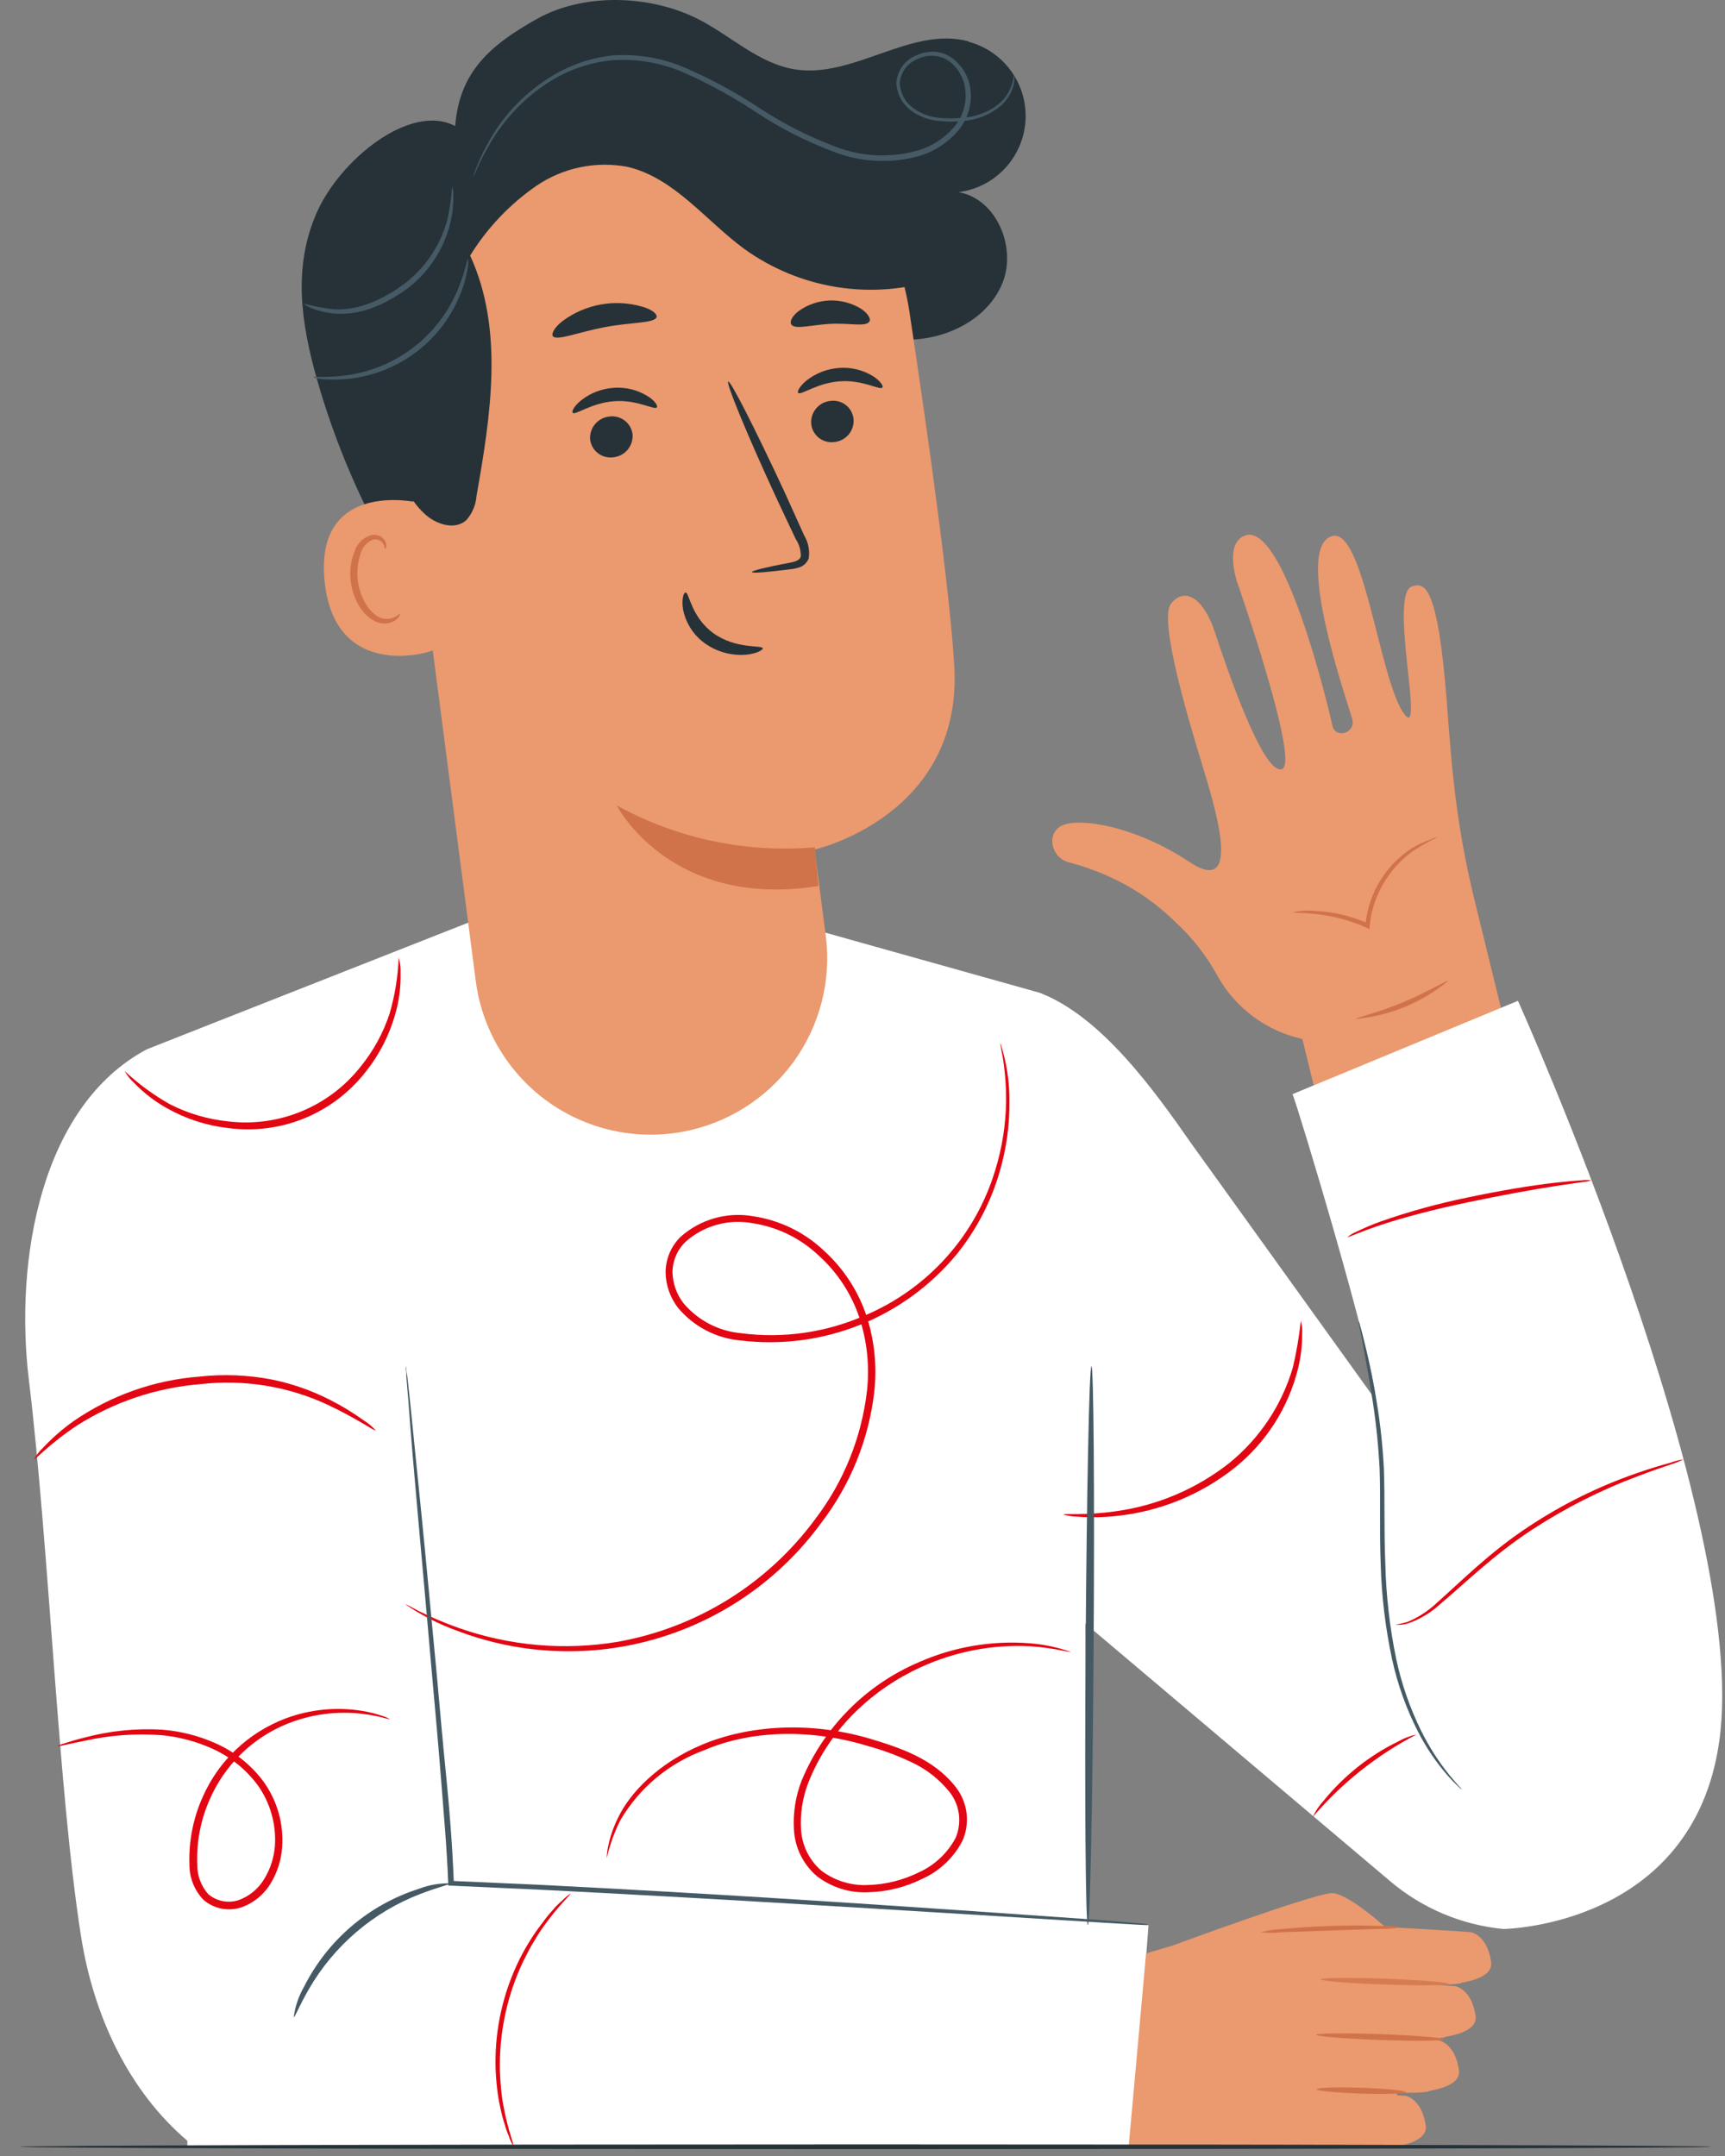 <svg width="76" height="95" viewBox="0 0 76 95" fill="none" xmlns="http://www.w3.org/2000/svg">
<rect x="0" y="0" width="76" height="95" fill="#808080" stroke="none"/>
<path d="M61.816 31.387C60.759 29.785 60.07 23.253 58.696 23.621C56.942 24.086 59.405 31.042 59.577 31.679C59.749 32.316 58.828 32.56 58.704 31.98C58.528 31.143 56.566 22.973 54.855 23.597C53.906 23.946 54.515 25.676 54.515 25.676C54.515 25.676 57.294 33.626 56.477 33.89C55.66 34.154 54.074 29.521 53.534 27.883C53.025 26.309 52.18 25.86 51.595 26.597C51.011 27.334 52.48 32.084 52.961 33.686C53.442 35.288 54.843 39.601 52.408 37.983C49.973 36.365 47.502 36.013 46.777 36.381C46.053 36.749 46.321 37.883 47.214 38.031C48.167 38.29 49.08 38.676 49.929 39.181C50.603 39.593 51.227 40.081 51.792 40.634C52.537 41.319 53.164 42.123 53.646 43.013C54.038 43.712 54.573 44.319 55.216 44.796C55.859 45.273 56.596 45.609 57.379 45.781L58.111 48.772L66.438 45.672L65.052 40.017C63.955 35.7 63.91 32.608 63.658 29.933C63.258 25.664 62.697 25.684 62.212 25.84C61.151 26.16 62.849 32.937 61.816 31.387Z" fill="#EB996E"/>
<path d="M63.338 36.89C62.959 37.068 62.594 37.273 62.245 37.502C61.427 38.097 60.823 38.94 60.522 39.905C60.432 40.196 60.373 40.495 60.346 40.798V40.943L60.218 40.883C59.49 40.554 58.714 40.347 57.919 40.27C57.322 40.21 56.962 40.23 56.958 40.202C57.275 40.127 57.603 40.105 57.927 40.138C58.747 40.175 59.552 40.365 60.302 40.698L60.158 40.782C60.184 40.463 60.245 40.148 60.338 39.841C60.509 39.294 60.781 38.783 61.139 38.335C61.432 37.971 61.781 37.655 62.172 37.398C62.437 37.234 62.719 37.1 63.014 36.998C63.114 36.943 63.224 36.906 63.338 36.89Z" fill="#D1734A"/>
<path d="M63.806 43.221C62.646 44.176 61.226 44.761 59.729 44.9C59.729 44.839 60.69 44.635 61.816 44.163C62.941 43.69 63.77 43.169 63.806 43.221Z" fill="#D1734A"/>
<path d="M66.233 84.997C64.399 84.82 62.662 84.088 61.255 82.898L47.819 71.54L47.939 84.632L50.602 84.825L49.853 94.561H8.254V94.328C5.695 92.15 4.121 88.866 3.564 85.281C2.551 78.801 2.174 68.24 1.269 60.775C0.637 55.521 1.794 48.716 6.476 46.233L10.08 44.811L21.446 40.334L36.048 41.007L45.796 43.742C48.499 44.767 50.83 48.007 52.492 50.394L60.618 61.7C60.53 59.854 57.166 48.712 56.946 48.212L66.878 44.099C66.878 44.099 77.127 66.871 75.749 76.711C74.6 84.909 66.233 84.997 66.233 84.997Z" fill="white"/>
<path d="M46.853 66.735C46.853 66.675 47.763 66.795 49.184 66.587C51.001 66.333 52.717 65.602 54.158 64.468C55.5 63.38 56.478 61.909 56.962 60.251C57.12 59.578 57.237 58.896 57.31 58.208C57.366 58.39 57.386 58.58 57.37 58.769C57.373 59.284 57.312 59.798 57.19 60.299C56.763 62.029 55.778 63.57 54.387 64.684C52.9 65.861 51.11 66.593 49.224 66.795C48.646 66.861 48.063 66.873 47.482 66.831C47.269 66.827 47.058 66.795 46.853 66.735Z" fill="#E30613"/>
<path d="M47.927 84.825C48.027 84.825 48.139 79.31 48.183 72.514C48.227 65.717 48.183 60.198 48.087 60.194C47.991 60.19 47.879 65.705 47.831 72.506C47.783 79.306 47.831 84.821 47.927 84.825Z" fill="#455A64"/>
<path d="M12.94 88.882C13.002 88.412 13.156 87.959 13.392 87.548C13.906 86.527 14.618 85.618 15.487 84.876C16.357 84.134 17.365 83.573 18.454 83.227C18.896 83.056 19.367 82.975 19.84 82.986C19.84 83.038 19.328 83.142 18.535 83.447C16.454 84.242 14.712 85.73 13.601 87.66C13.176 88.397 12.992 88.898 12.94 88.882Z" fill="#455A64"/>
<path d="M17.846 70.683C17.901 70.701 17.955 70.724 18.006 70.751L18.45 70.988C19.028 71.276 19.623 71.528 20.233 71.741C22.477 72.527 24.884 72.734 27.229 72.341C30.714 71.716 33.826 69.778 35.924 66.927C37.177 65.281 37.963 63.327 38.199 61.272C38.315 60.192 38.202 59.1 37.866 58.068C37.514 57.012 36.895 56.066 36.068 55.321C35.26 54.556 34.237 54.058 33.136 53.895C32.617 53.801 32.082 53.826 31.574 53.969C31.065 54.112 30.596 54.369 30.201 54.72C30.023 54.893 29.88 55.099 29.782 55.328C29.684 55.556 29.631 55.801 29.628 56.049C29.639 56.545 29.807 57.025 30.109 57.419C30.747 58.179 31.66 58.656 32.648 58.745C34.503 58.987 36.39 58.717 38.103 57.964C39.473 57.384 40.699 56.51 41.692 55.402C42.685 54.294 43.422 52.981 43.85 51.556C44.15 50.582 44.31 49.571 44.326 48.552C44.333 47.907 44.286 47.263 44.186 46.626C44.15 46.426 44.118 46.261 44.094 46.133C44.078 46.077 44.071 46.019 44.074 45.961C44.348 46.797 44.484 47.672 44.474 48.552C44.482 49.586 44.339 50.615 44.05 51.608C43.671 52.929 43.034 54.163 42.176 55.236C41.035 56.627 39.561 57.708 37.891 58.377C36.221 59.046 34.41 59.283 32.624 59.065C31.552 58.97 30.563 58.452 29.872 57.627C29.527 57.179 29.334 56.632 29.324 56.065C29.327 55.482 29.56 54.924 29.973 54.511C30.402 54.125 30.913 53.841 31.468 53.682C32.023 53.522 32.608 53.491 33.177 53.59C34.343 53.763 35.429 54.288 36.288 55.096C37.157 55.882 37.808 56.877 38.179 57.988C38.527 59.063 38.643 60.2 38.519 61.324C38.276 63.436 37.462 65.442 36.164 67.127C34.385 69.555 31.859 71.333 28.973 72.19C26.088 73.047 23.001 72.936 20.185 71.873C19.357 71.579 18.571 71.179 17.846 70.683Z" fill="#E30613"/>
<path d="M1.498 64.299C1.605 64.111 1.74 63.94 1.898 63.791C2.307 63.356 2.757 62.963 3.244 62.617C4.88 61.49 6.785 60.814 8.767 60.659C9.851 60.539 10.948 60.584 12.018 60.795C12.89 60.975 13.733 61.272 14.526 61.676C15.058 61.945 15.568 62.256 16.052 62.605C16.237 62.722 16.405 62.864 16.552 63.026C16.516 63.082 15.751 62.517 14.425 61.893C12.675 61.081 10.735 60.769 8.819 60.991C6.89 61.148 5.029 61.772 3.396 62.81C2.154 63.635 1.538 64.348 1.498 64.299Z" fill="#E30613"/>
<path d="M5.49 47.19C6.096 47.76 6.768 48.254 7.493 48.66C8.296 49.068 9.168 49.323 10.064 49.413C11.158 49.543 12.267 49.39 13.285 48.969C14.303 48.549 15.196 47.874 15.879 47.01C16.449 46.313 16.884 45.518 17.165 44.663C17.399 43.86 17.533 43.032 17.565 42.196C17.631 42.415 17.66 42.644 17.649 42.873C17.664 43.502 17.58 44.128 17.401 44.731C17.143 45.632 16.711 46.473 16.128 47.206C15.423 48.12 14.49 48.832 13.423 49.271C12.356 49.71 11.192 49.859 10.048 49.705C9.118 49.6 8.218 49.311 7.401 48.856C6.849 48.555 6.347 48.171 5.911 47.719C5.743 47.567 5.601 47.388 5.49 47.19Z" fill="#E30613"/>
<path d="M26.733 81.873C26.735 81.714 26.753 81.556 26.785 81.401C26.873 80.952 27.021 80.516 27.225 80.107C27.73 79.034 28.983 77.684 30.962 76.863C32.94 76.042 35.596 75.818 38.299 76.603C39.62 77.003 41.134 77.48 42.124 78.765C42.377 79.096 42.536 79.487 42.585 79.9C42.635 80.313 42.572 80.732 42.404 81.112C42.019 81.857 41.392 82.449 40.626 82.79C39.89 83.156 39.084 83.357 38.263 83.379C37.448 83.42 36.644 83.17 35.996 82.674C35.695 82.418 35.45 82.104 35.275 81.75C35.1 81.396 34.999 81.01 34.979 80.616C34.935 79.88 35.051 79.144 35.319 78.457C36.289 76.117 38.134 74.249 40.462 73.251C42.003 72.566 43.69 72.276 45.372 72.409C45.984 72.455 46.587 72.581 47.166 72.786C47.166 72.83 46.529 72.618 45.364 72.538C43.71 72.456 42.062 72.775 40.558 73.467C39.522 73.938 38.574 74.581 37.754 75.369C36.814 76.269 36.08 77.362 35.604 78.573C35.357 79.22 35.251 79.912 35.291 80.604C35.31 80.954 35.4 81.297 35.555 81.612C35.711 81.927 35.929 82.206 36.196 82.434C36.788 82.878 37.517 83.099 38.255 83.059C39.026 83.036 39.782 82.847 40.474 82.506C41.169 82.195 41.741 81.66 42.1 80.988C42.24 80.662 42.291 80.306 42.248 79.954C42.205 79.602 42.07 79.268 41.855 78.986C41.408 78.421 40.836 77.968 40.185 77.66C39.55 77.357 38.89 77.112 38.211 76.927C35.563 76.126 32.964 76.286 31.05 77.111C29.491 77.675 28.177 78.766 27.337 80.195C27.069 80.728 26.866 81.291 26.733 81.873Z" fill="#E30613"/>
<path d="M2.535 76.939C2.629 76.885 2.73 76.844 2.835 76.819C3.036 76.751 3.336 76.659 3.724 76.563C4.832 76.267 5.98 76.149 7.125 76.214C7.921 76.275 8.703 76.468 9.435 76.787C10.291 77.153 11.035 77.737 11.594 78.481C12.208 79.321 12.504 80.351 12.431 81.388C12.394 81.938 12.23 82.472 11.95 82.946C11.659 83.454 11.196 83.841 10.645 84.04C10.359 84.137 10.053 84.157 9.757 84.099C9.462 84.041 9.186 83.906 8.959 83.707C8.56 83.286 8.34 82.726 8.346 82.145C8.312 81.124 8.512 80.109 8.931 79.178C9.278 78.389 9.779 77.678 10.404 77.085C11.029 76.493 11.766 76.031 12.571 75.725C13.654 75.317 14.825 75.201 15.967 75.389C16.274 75.439 16.575 75.515 16.869 75.617C16.974 75.647 17.076 75.692 17.169 75.75C17.169 75.782 16.74 75.613 15.967 75.517C14.853 75.384 13.723 75.531 12.679 75.946C11.133 76.565 9.894 77.772 9.235 79.302C8.841 80.191 8.655 81.158 8.69 82.129C8.678 82.619 8.851 83.095 9.175 83.463C9.36 83.619 9.582 83.725 9.82 83.77C10.058 83.815 10.304 83.798 10.533 83.719C11.007 83.542 11.405 83.205 11.658 82.766C11.916 82.336 12.07 81.852 12.111 81.353C12.179 80.39 11.909 79.433 11.346 78.649C10.826 77.953 10.137 77.401 9.343 77.047C8.641 76.731 7.891 76.532 7.125 76.458C6.003 76.374 4.875 76.454 3.776 76.695C2.971 76.855 2.543 76.971 2.535 76.939Z" fill="#E30613"/>
<path d="M64.415 78.861C64.353 78.82 64.297 78.772 64.247 78.717C64.093 78.574 63.946 78.423 63.806 78.265C63.293 77.681 62.853 77.037 62.497 76.346C61.968 75.322 61.576 74.233 61.331 73.106C61.038 71.732 60.87 70.334 60.831 68.929C60.771 67.435 60.831 66.006 60.783 64.724C60.725 63.583 60.601 62.446 60.41 61.32C60.258 60.355 60.102 59.582 60.01 59.045C59.958 58.797 59.918 58.592 59.886 58.428C59.865 58.358 59.854 58.285 59.853 58.212C59.888 58.277 59.912 58.348 59.926 58.42C59.966 58.556 60.022 58.761 60.086 59.029C60.222 59.558 60.398 60.331 60.57 61.292C60.779 62.422 60.913 63.564 60.971 64.712C61.019 66.01 60.971 67.427 61.035 68.917C61.069 70.313 61.227 71.703 61.508 73.07C61.742 74.18 62.115 75.257 62.617 76.274C62.958 76.962 63.373 77.611 63.854 78.209C64.203 78.633 64.415 78.845 64.415 78.861Z" fill="#455A64"/>
<path d="M62.413 76.426C60.665 77.331 59.11 78.568 57.835 80.067C57.958 79.801 58.121 79.557 58.32 79.342C58.764 78.795 59.266 78.298 59.817 77.86C60.368 77.421 60.966 77.043 61.6 76.735C61.853 76.591 62.127 76.487 62.413 76.426Z" fill="#E30613"/>
<path d="M74.171 64.304C73.996 64.392 73.814 64.465 73.626 64.524C73.274 64.644 72.757 64.816 72.133 65.056C70.502 65.669 68.945 66.459 67.487 67.411C65.781 68.529 64.463 69.838 63.426 70.704C63.029 71.066 62.563 71.346 62.056 71.525C61.916 71.569 61.77 71.594 61.624 71.597C61.523 71.597 61.471 71.597 61.471 71.597C61.66 71.561 61.848 71.515 62.032 71.46C62.514 71.254 62.955 70.963 63.334 70.599C64.331 69.722 65.645 68.381 67.375 67.251C68.84 66.281 70.421 65.499 72.081 64.924C72.713 64.7 73.238 64.548 73.598 64.452C73.784 64.383 73.976 64.333 74.171 64.304Z" fill="#E30613"/>
<path d="M70.114 52.008C69.975 52.055 69.831 52.082 69.685 52.089L68.512 52.265C67.523 52.417 66.161 52.665 64.667 52.978C63.173 53.29 61.836 53.647 60.887 53.959C59.937 54.271 59.381 54.54 59.365 54.512C59.479 54.418 59.605 54.341 59.741 54.283C60.098 54.109 60.465 53.954 60.839 53.819C62.075 53.386 63.34 53.037 64.623 52.773C66.121 52.453 67.495 52.233 68.492 52.117C68.993 52.061 69.397 52.025 69.694 52.008C69.833 51.992 69.974 51.992 70.114 52.008Z" fill="#E30613"/>
<path d="M42.672 1.823C40.141 1.138 37.606 3.473 35.015 3.056C33.441 2.8 32.212 1.594 30.806 0.865C28.687 -0.228 25.744 -0.336 23.657 0.833C21.57 2.003 20.241 3.18 20.053 5.555C18.082 4.51 14.942 7.053 13.925 9.436C12.908 11.819 13.264 14.242 13.969 16.729C15.196 21.035 17.256 25.059 20.033 28.572C20.277 28.88 20.665 29.22 21.014 29.04C21.124 28.959 21.213 28.853 21.274 28.73C21.335 28.608 21.365 28.472 21.362 28.335C21.655 26.02 21.282 23.686 21.006 21.371C20.729 19.056 20.549 16.669 21.206 14.434C21.863 12.199 23.529 10.121 25.796 9.592C27.474 9.192 29.244 9.692 30.774 10.485C32.304 11.278 33.657 12.355 35.119 13.289C36.581 14.222 38.211 14.951 39.925 14.967C41.639 14.983 43.461 14.114 44.142 12.532C44.823 10.95 43.926 8.763 42.232 8.467C43.009 8.367 43.728 8.001 44.265 7.431C44.803 6.861 45.126 6.122 45.179 5.341C45.233 4.559 45.013 3.783 44.558 3.145C44.103 2.507 43.441 2.047 42.684 1.843L42.672 1.823Z" fill="#263238"/>
<path d="M17.589 17.314L20.962 43.23C21.097 44.274 21.444 45.279 21.98 46.185C22.516 47.091 23.231 47.879 24.081 48.5C24.93 49.122 25.898 49.564 26.924 49.8C27.95 50.036 29.013 50.061 30.049 49.874C32.014 49.519 33.768 48.421 34.947 46.809C36.125 45.196 36.639 43.192 36.38 41.211C36.124 39.261 35.912 37.635 35.9 37.431C35.9 37.431 42.416 35.953 42.044 29.361C41.863 26.177 40.958 19.645 40.069 13.742C39.603 10.69 38.007 7.926 35.597 5.997C33.187 4.068 30.14 3.115 27.061 3.329L26.424 3.373C19.596 4.234 16.528 10.518 17.589 17.314Z" fill="#EB996E"/>
<path d="M35.9 37.334C32.871 37.596 29.832 36.954 27.169 35.488C27.169 35.488 29.524 40.085 36.056 39.04L35.9 37.334Z" fill="#D1734A"/>
<path d="M37.606 18.467C37.626 18.712 37.549 18.955 37.392 19.144C37.235 19.333 37.009 19.452 36.765 19.477C36.645 19.494 36.522 19.487 36.405 19.456C36.287 19.424 36.177 19.37 36.081 19.295C35.986 19.22 35.906 19.127 35.847 19.02C35.788 18.914 35.752 18.797 35.74 18.676C35.721 18.431 35.798 18.189 35.955 18C36.112 17.811 36.337 17.692 36.581 17.666C36.701 17.648 36.824 17.655 36.942 17.686C37.059 17.717 37.169 17.772 37.265 17.847C37.361 17.922 37.441 18.015 37.499 18.122C37.558 18.229 37.594 18.346 37.606 18.467Z" fill="#263238"/>
<path d="M38.876 17.078C38.767 17.206 38.019 16.729 37.005 16.801C35.992 16.873 35.287 17.43 35.167 17.314C35.111 17.266 35.215 17.034 35.52 16.777C35.938 16.444 36.448 16.247 36.981 16.212C37.508 16.175 38.032 16.305 38.479 16.585C38.808 16.805 38.928 17.017 38.876 17.078Z" fill="#263238"/>
<path d="M27.87 19.136C27.889 19.381 27.812 19.624 27.655 19.813C27.498 20.002 27.274 20.123 27.029 20.149C26.91 20.167 26.789 20.16 26.672 20.13C26.556 20.1 26.447 20.047 26.351 19.975C26.255 19.902 26.174 19.811 26.114 19.707C26.054 19.603 26.015 19.488 26 19.368C25.981 19.123 26.058 18.88 26.215 18.691C26.372 18.502 26.596 18.381 26.841 18.355C26.96 18.337 27.081 18.344 27.198 18.374C27.314 18.404 27.424 18.457 27.52 18.529C27.615 18.602 27.696 18.693 27.756 18.797C27.816 18.901 27.855 19.017 27.87 19.136Z" fill="#263238"/>
<path d="M28.94 17.951C28.831 18.083 28.082 17.606 27.069 17.678C26.056 17.75 25.351 18.307 25.235 18.191C25.175 18.139 25.279 17.91 25.587 17.654C26.003 17.319 26.512 17.122 27.045 17.089C27.571 17.051 28.096 17.181 28.543 17.462C28.872 17.666 28.992 17.894 28.94 17.951Z" fill="#263238"/>
<path d="M33.129 25.203C33.129 25.147 33.741 24.995 34.755 24.803C35.011 24.759 35.251 24.691 35.283 24.51C35.286 24.241 35.208 23.977 35.059 23.753C34.771 23.149 34.47 22.508 34.158 21.839C32.9 19.112 31.975 16.861 32.083 16.813C32.191 16.765 33.285 18.931 34.558 21.663C34.859 22.336 35.151 22.977 35.427 23.589C35.61 23.89 35.682 24.246 35.632 24.595C35.599 24.687 35.546 24.771 35.477 24.84C35.408 24.91 35.324 24.963 35.231 24.995C35.09 25.043 34.943 25.074 34.795 25.087C33.773 25.211 33.137 25.275 33.129 25.203Z" fill="#263238"/>
<path d="M30.201 26.108C30.365 26.088 30.441 27.186 31.434 27.903C32.428 28.619 33.589 28.415 33.609 28.567C33.609 28.636 33.365 28.8 32.872 28.848C32.229 28.901 31.588 28.725 31.062 28.351C30.557 27.993 30.21 27.453 30.093 26.845C30.021 26.389 30.125 26.108 30.201 26.108Z" fill="#263238"/>
<path d="M28.927 13.97C28.847 14.25 27.826 14.19 26.649 14.414C25.471 14.638 24.534 15.031 24.358 14.815C24.282 14.702 24.43 14.414 24.798 14.138C25.292 13.773 25.862 13.527 26.465 13.418C27.069 13.309 27.689 13.34 28.279 13.509C28.727 13.633 28.959 13.833 28.927 13.97Z" fill="#263238"/>
<path d="M38.299 14.174C38.139 14.414 37.426 14.226 36.585 14.27C35.744 14.314 35.047 14.534 34.867 14.302C34.786 14.194 34.867 13.954 35.179 13.713C35.577 13.424 36.053 13.259 36.545 13.241C37.037 13.222 37.523 13.351 37.942 13.609C38.259 13.825 38.383 14.062 38.299 14.174Z" fill="#263238"/>
<path d="M18.463 22.155C18.346 22.111 13.845 21.126 14.302 25.62C14.758 30.113 19.16 28.727 19.16 28.599C19.16 28.471 18.463 22.155 18.463 22.155Z" fill="#EB996E"/>
<path d="M17.621 27.037C17.621 27.037 17.549 27.098 17.421 27.174C17.242 27.271 17.033 27.297 16.836 27.246C16.348 27.117 15.871 26.405 15.767 25.6C15.717 25.215 15.752 24.824 15.871 24.454C15.899 24.31 15.962 24.174 16.054 24.059C16.146 23.944 16.265 23.853 16.4 23.793C16.488 23.76 16.584 23.759 16.673 23.79C16.761 23.82 16.836 23.881 16.884 23.962C16.957 24.082 16.937 24.174 16.961 24.182C16.985 24.19 17.049 24.094 16.997 23.914C16.96 23.804 16.886 23.711 16.788 23.649C16.723 23.61 16.651 23.583 16.575 23.571C16.499 23.56 16.422 23.563 16.348 23.581C16.167 23.636 16.003 23.736 15.872 23.872C15.741 24.008 15.647 24.175 15.599 24.358C15.446 24.767 15.396 25.207 15.455 25.64C15.575 26.541 16.124 27.342 16.792 27.462C16.917 27.485 17.045 27.48 17.167 27.446C17.289 27.413 17.402 27.353 17.497 27.27C17.625 27.146 17.637 27.041 17.621 27.037Z" fill="#D1734A"/>
<path d="M41.367 12.283C39.934 12.759 38.408 12.887 36.916 12.657C35.424 12.427 34.008 11.846 32.784 10.962C31.09 9.716 29.716 7.85 27.67 7.357C26.972 7.221 26.255 7.226 25.559 7.37C24.863 7.515 24.203 7.796 23.617 8.198C22.449 9.009 21.46 10.052 20.713 11.262C22.215 14.522 21.618 18.315 20.994 21.851C20.965 22.249 20.806 22.626 20.541 22.924C20.036 23.373 19.215 23.109 18.719 22.652C17.918 21.927 17.557 20.846 17.293 19.8C16.657 17.42 16.5 14.937 16.832 12.495C17.175 10.046 18.228 7.75 19.86 5.891C21.991 3.633 24.916 2.29 28.018 2.147C31.11 2.026 34.162 2.886 36.737 4.602C37.965 5.337 38.99 6.367 39.721 7.597" fill="#263238"/>
<path d="M44.675 3.276C44.702 3.408 44.702 3.545 44.675 3.677C44.593 4.053 44.394 4.394 44.106 4.65C43.644 5.043 43.069 5.28 42.464 5.327C42.092 5.371 41.715 5.371 41.343 5.327C40.909 5.288 40.493 5.131 40.141 4.874C39.947 4.731 39.788 4.545 39.676 4.332C39.563 4.118 39.501 3.882 39.492 3.641C39.511 3.378 39.603 3.127 39.758 2.914C39.913 2.702 40.125 2.537 40.37 2.439C40.62 2.323 40.895 2.269 41.17 2.279C41.461 2.295 41.74 2.399 41.971 2.575C42.208 2.756 42.403 2.986 42.541 3.25C42.679 3.513 42.758 3.804 42.772 4.101C42.802 4.725 42.588 5.335 42.176 5.803C41.754 6.28 41.214 6.638 40.61 6.841C39.337 7.225 37.972 7.171 36.733 6.689C35.513 6.232 34.349 5.637 33.265 4.914C32.264 4.253 31.21 3.677 30.113 3.192C29.122 2.763 28.042 2.579 26.965 2.656C26.03 2.749 25.127 3.048 24.322 3.533C23.151 4.248 22.185 5.254 21.518 6.452C21.331 6.775 21.161 7.108 21.01 7.449C20.963 7.57 20.908 7.688 20.846 7.802C20.848 7.769 20.856 7.736 20.869 7.706C20.893 7.646 20.922 7.55 20.97 7.433C21.103 7.082 21.261 6.741 21.442 6.412C22.09 5.175 23.058 4.133 24.246 3.396C25.059 2.886 25.975 2.562 26.929 2.447C28.036 2.358 29.149 2.541 30.169 2.98C31.285 3.461 32.357 4.037 33.373 4.702C34.439 5.412 35.583 5.999 36.781 6.452C37.973 6.919 39.287 6.974 40.514 6.608C41.081 6.425 41.589 6.095 41.987 5.651C42.177 5.442 42.324 5.197 42.419 4.931C42.513 4.665 42.555 4.383 42.54 4.101C42.532 3.835 42.466 3.574 42.347 3.335C42.228 3.097 42.059 2.887 41.851 2.72C41.651 2.572 41.414 2.482 41.166 2.46C40.918 2.438 40.669 2.485 40.446 2.595C40.226 2.676 40.034 2.817 39.892 3.003C39.75 3.189 39.664 3.412 39.645 3.645C39.65 3.861 39.705 4.073 39.805 4.264C39.905 4.456 40.047 4.622 40.221 4.75C40.544 4.993 40.926 5.144 41.327 5.187C41.689 5.229 42.054 5.229 42.416 5.187C43.001 5.154 43.562 4.938 44.018 4.57C44.297 4.328 44.499 4.009 44.599 3.653C44.631 3.529 44.657 3.403 44.675 3.276Z" fill="#455A64"/>
<path d="M13.368 13.369C13.826 13.5 14.296 13.589 14.77 13.633C15.282 13.644 15.791 13.554 16.268 13.369C16.854 13.141 17.403 12.828 17.898 12.44C18.793 11.728 19.433 10.744 19.72 9.636C19.819 9.17 19.885 8.698 19.92 8.223C19.964 8.351 19.981 8.488 19.972 8.623C19.98 8.98 19.947 9.336 19.872 9.684C19.623 10.854 18.974 11.9 18.038 12.644C17.523 13.047 16.949 13.367 16.336 13.593C15.833 13.777 15.296 13.854 14.762 13.818C14.403 13.79 14.051 13.709 13.717 13.577C13.589 13.528 13.472 13.458 13.368 13.369Z" fill="#455A64"/>
<path d="M13.789 16.613C13.789 16.573 14.325 16.653 15.175 16.549C16.277 16.416 17.324 15.99 18.206 15.315C19.088 14.64 19.773 13.741 20.189 12.712C20.513 11.911 20.589 11.386 20.613 11.394C20.636 11.519 20.636 11.646 20.613 11.771C20.559 12.11 20.473 12.444 20.357 12.768C19.968 13.849 19.276 14.796 18.364 15.494C17.451 16.193 16.356 16.613 15.211 16.705C14.868 16.736 14.524 16.736 14.181 16.705C14.046 16.699 13.913 16.667 13.789 16.613Z" fill="#455A64"/>
<path d="M25.876 22.472C25.852 22.482 25.827 22.484 25.802 22.479C25.777 22.474 25.755 22.461 25.738 22.442C25.721 22.424 25.709 22.401 25.706 22.376C25.702 22.351 25.706 22.326 25.717 22.303C25.728 22.28 25.745 22.262 25.767 22.249C25.789 22.237 25.814 22.232 25.839 22.234C25.864 22.236 25.888 22.246 25.908 22.262C25.927 22.278 25.941 22.3 25.948 22.324C25.953 22.338 25.955 22.354 25.954 22.369C25.953 22.384 25.949 22.399 25.943 22.413C25.936 22.427 25.927 22.439 25.915 22.449C25.904 22.459 25.89 22.467 25.876 22.472Z" fill="#EB996E"/>
<path d="M27.778 21.915C27.752 21.93 27.722 21.936 27.692 21.933C27.662 21.93 27.634 21.918 27.611 21.898C27.589 21.878 27.573 21.851 27.567 21.822C27.56 21.793 27.562 21.762 27.574 21.735C27.585 21.707 27.605 21.683 27.631 21.667C27.656 21.651 27.686 21.644 27.716 21.646C27.746 21.648 27.774 21.659 27.798 21.678C27.821 21.697 27.838 21.722 27.846 21.751C27.853 21.766 27.856 21.783 27.856 21.799C27.856 21.816 27.853 21.832 27.847 21.848C27.84 21.863 27.831 21.877 27.819 21.888C27.807 21.9 27.793 21.909 27.778 21.915Z" fill="#EB996E"/>
<path d="M29.076 21.791C29.015 21.791 28.951 21.735 28.931 21.635C28.911 21.535 28.931 21.447 29.007 21.435C29.084 21.423 29.132 21.491 29.152 21.591C29.172 21.691 29.136 21.779 29.076 21.791Z" fill="#EB996E"/>
<path d="M26.909 23.633C26.845 23.633 26.793 23.609 26.793 23.569C26.793 23.529 26.837 23.497 26.897 23.493C26.957 23.489 27.013 23.517 27.013 23.557C27.013 23.597 26.969 23.629 26.909 23.633Z" fill="#EB996E"/>
<path d="M28.651 23.101C28.626 23.108 28.599 23.107 28.575 23.099C28.55 23.09 28.529 23.074 28.514 23.053C28.498 23.033 28.489 23.008 28.489 22.982C28.488 22.956 28.495 22.93 28.509 22.908C28.523 22.886 28.543 22.869 28.567 22.859C28.591 22.849 28.617 22.846 28.642 22.852C28.668 22.857 28.691 22.87 28.709 22.889C28.727 22.907 28.739 22.931 28.743 22.957C28.747 22.972 28.748 22.988 28.746 23.004C28.743 23.02 28.737 23.035 28.729 23.049C28.72 23.062 28.709 23.074 28.695 23.083C28.682 23.092 28.667 23.098 28.651 23.101Z" fill="#EB996E"/>
<path d="M37.806 21.363C37.782 21.373 37.756 21.376 37.73 21.371C37.705 21.366 37.681 21.353 37.663 21.335C37.645 21.316 37.633 21.292 37.629 21.266C37.624 21.241 37.628 21.214 37.639 21.191C37.651 21.167 37.669 21.147 37.691 21.134C37.714 21.121 37.74 21.116 37.766 21.118C37.792 21.12 37.817 21.13 37.837 21.147C37.857 21.163 37.871 21.186 37.879 21.211C37.884 21.225 37.887 21.241 37.886 21.257C37.886 21.273 37.882 21.288 37.875 21.302C37.868 21.317 37.859 21.329 37.847 21.34C37.835 21.35 37.821 21.358 37.806 21.363Z" fill="#EB996E"/>
<path d="M39.116 21.151C39.056 21.151 38.996 21.107 38.98 21.03C38.971 20.998 38.975 20.964 38.992 20.934C39.008 20.905 39.036 20.884 39.068 20.874C39.128 20.874 39.188 20.918 39.2 20.994C39.205 21.01 39.207 21.027 39.205 21.043C39.203 21.06 39.199 21.076 39.191 21.09C39.183 21.105 39.172 21.118 39.159 21.128C39.147 21.138 39.132 21.146 39.116 21.151Z" fill="#EB996E"/>
<path d="M36.645 21.474C36.632 21.482 36.617 21.486 36.602 21.486C36.587 21.487 36.572 21.484 36.558 21.478C36.544 21.473 36.532 21.463 36.522 21.452C36.512 21.441 36.505 21.427 36.501 21.413C36.497 21.398 36.496 21.383 36.499 21.369C36.502 21.354 36.508 21.34 36.517 21.328C36.525 21.315 36.537 21.305 36.55 21.298C36.563 21.291 36.578 21.287 36.593 21.286C36.606 21.279 36.621 21.275 36.636 21.274C36.651 21.274 36.666 21.277 36.68 21.282C36.694 21.288 36.706 21.297 36.716 21.309C36.726 21.32 36.733 21.333 36.737 21.348C36.741 21.362 36.742 21.378 36.739 21.392C36.736 21.407 36.73 21.421 36.721 21.433C36.713 21.445 36.701 21.456 36.688 21.463C36.675 21.47 36.66 21.474 36.645 21.474Z" fill="#EB996E"/>
<path d="M37.71 22.724C37.696 22.731 37.681 22.734 37.665 22.735C37.649 22.735 37.634 22.733 37.619 22.727C37.605 22.722 37.591 22.713 37.58 22.702C37.569 22.692 37.56 22.678 37.554 22.664C37.545 22.651 37.538 22.636 37.535 22.62C37.532 22.605 37.532 22.589 37.536 22.573C37.539 22.557 37.546 22.543 37.556 22.53C37.566 22.517 37.578 22.507 37.592 22.499C37.606 22.492 37.622 22.487 37.638 22.486C37.654 22.485 37.67 22.488 37.685 22.494C37.7 22.5 37.714 22.508 37.725 22.52C37.736 22.531 37.745 22.545 37.75 22.56C37.767 22.587 37.771 22.619 37.764 22.65C37.756 22.681 37.737 22.708 37.71 22.724Z" fill="#EB996E"/>
<path d="M38.824 22.424C38.81 22.422 38.797 22.418 38.785 22.411C38.773 22.405 38.762 22.396 38.753 22.385C38.745 22.374 38.738 22.362 38.735 22.348C38.731 22.335 38.73 22.321 38.731 22.308C38.733 22.285 38.741 22.263 38.755 22.245C38.769 22.227 38.788 22.213 38.809 22.207C38.831 22.2 38.854 22.2 38.876 22.206C38.898 22.213 38.917 22.226 38.931 22.244C38.946 22.262 38.954 22.283 38.955 22.306C38.957 22.329 38.951 22.351 38.94 22.371C38.928 22.39 38.911 22.406 38.89 22.416C38.869 22.425 38.846 22.428 38.824 22.424Z" fill="#EB996E"/>
<path d="M50.494 86.074L49.729 94.561H53.734L57.274 94.505C58.623 94.651 59.981 94.688 61.335 94.613C61.401 94.614 61.465 94.599 61.523 94.569C61.733 94.54 61.94 94.49 62.14 94.421C62.501 94.288 62.873 94.056 62.817 93.66C62.641 92.458 61.92 92.346 61.92 92.346L61.556 92.322L61.528 92.218C62.076 92.218 62.537 92.218 62.781 92.178C62.897 92.178 62.961 92.15 62.969 92.134C62.977 92.118 64.387 91.966 64.279 91.217C64.107 90.015 63.382 89.903 63.382 89.903L62.216 89.827C62.781 89.827 63.262 89.827 63.514 89.787C63.626 89.787 63.694 89.763 63.702 89.747C63.71 89.731 65.12 89.575 65.012 88.826C64.836 87.624 64.115 87.516 64.115 87.516L63.15 87.448C63.606 87.448 63.987 87.448 64.199 87.412C64.315 87.412 64.379 87.384 64.387 87.368C64.395 87.352 65.805 87.2 65.697 86.451C65.525 85.249 64.8 85.137 64.8 85.137C64.8 85.137 62.569 84.977 61.039 84.917C61.039 84.917 59.301 83.347 58.636 83.419C57.615 83.527 51.667 85.726 51.667 85.726L50.494 86.074Z" fill="#EB996E"/>
<path d="M58.007 92.058C58.007 92.13 58.9 92.214 59.99 92.25C61.079 92.286 61.96 92.25 61.952 92.186C61.944 92.122 61.059 92.029 59.97 91.993C58.88 91.957 58.007 91.989 58.007 92.058Z" fill="#D1734A"/>
<path d="M57.983 89.659C57.983 89.727 59.245 89.831 60.787 89.887C62.328 89.943 63.59 89.927 63.614 89.859C63.638 89.791 62.352 89.683 60.811 89.631C59.269 89.579 58.007 89.587 57.983 89.659Z" fill="#D1734A"/>
<g opacity="0.78">
<path d="M58.188 87.216C58.188 87.288 59.445 87.392 60.991 87.444C62.537 87.496 63.818 87.488 63.818 87.416C63.818 87.344 62.561 87.244 61.015 87.188C59.469 87.132 58.188 87.148 58.188 87.216Z" fill="#D1734A"/>
</g>
<path d="M61.684 84.925C61.388 84.979 61.087 85.002 60.787 84.993L58.62 85.065L56.453 85.141C56.154 85.177 55.852 85.177 55.552 85.141C55.844 85.061 56.143 85.016 56.445 85.005C56.998 84.949 57.767 84.893 58.612 84.865C59.457 84.837 60.214 84.837 60.787 84.865C61.087 84.847 61.388 84.868 61.684 84.925Z" fill="#D1734A"/>
<path d="M50.602 84.825H50.462L50.061 84.805L48.499 84.713L42.76 84.36C37.91 84.064 31.21 83.643 23.809 83.267L19.844 83.087H19.748V82.99C19.688 81.388 19.54 79.811 19.424 78.305C19.308 76.799 19.171 75.353 19.051 73.983C18.811 71.244 18.595 68.801 18.41 66.754C18.226 64.708 18.09 63.086 18.01 61.949C17.962 61.396 17.93 60.963 17.902 60.655C17.902 60.515 17.902 60.403 17.882 60.319C17.878 60.28 17.878 60.241 17.882 60.202C17.894 60.239 17.901 60.276 17.902 60.315C17.902 60.403 17.926 60.511 17.946 60.651C17.978 60.959 18.026 61.392 18.086 61.944C18.202 63.082 18.366 64.716 18.571 66.75C18.775 68.785 18.999 71.236 19.259 73.959C19.38 75.329 19.508 76.763 19.66 78.281C19.812 79.799 19.932 81.348 19.996 82.982L19.896 82.878L23.865 83.055C31.266 83.431 37.967 83.876 42.812 84.208L48.552 84.608L50.109 84.737L50.51 84.777L50.602 84.825Z" fill="#455A64"/>
<path d="M22.62 94.561C22.534 94.426 22.467 94.281 22.419 94.128C22.346 93.958 22.284 93.783 22.235 93.603C22.158 93.369 22.095 93.129 22.047 92.887C21.979 92.594 21.93 92.297 21.899 91.998C21.859 91.656 21.836 91.312 21.831 90.968C21.813 89.38 22.167 87.81 22.864 86.383C23.016 86.074 23.185 85.773 23.369 85.481C23.527 85.227 23.7 84.981 23.885 84.745C24.033 84.536 24.193 84.337 24.366 84.148C24.488 84.003 24.622 83.869 24.766 83.747C24.878 83.633 25 83.53 25.131 83.439C25.163 83.471 24.65 83.92 24.013 84.797C23.839 85.035 23.677 85.282 23.529 85.538C23.357 85.806 23.212 86.114 23.048 86.431C22.378 87.846 22.028 89.391 22.023 90.956C22.022 91.295 22.038 91.633 22.071 91.969C22.094 92.264 22.134 92.557 22.191 92.847C22.391 93.904 22.66 94.529 22.62 94.561Z" fill="#E30613"/>
<path d="M75.381 94.593C75.381 94.649 58.704 94.697 38.135 94.697C17.565 94.697 0.889 94.649 0.889 94.593C0.889 94.537 17.561 94.489 38.135 94.489C58.708 94.489 75.381 94.533 75.381 94.593Z" fill="#263238"/>
</svg>
